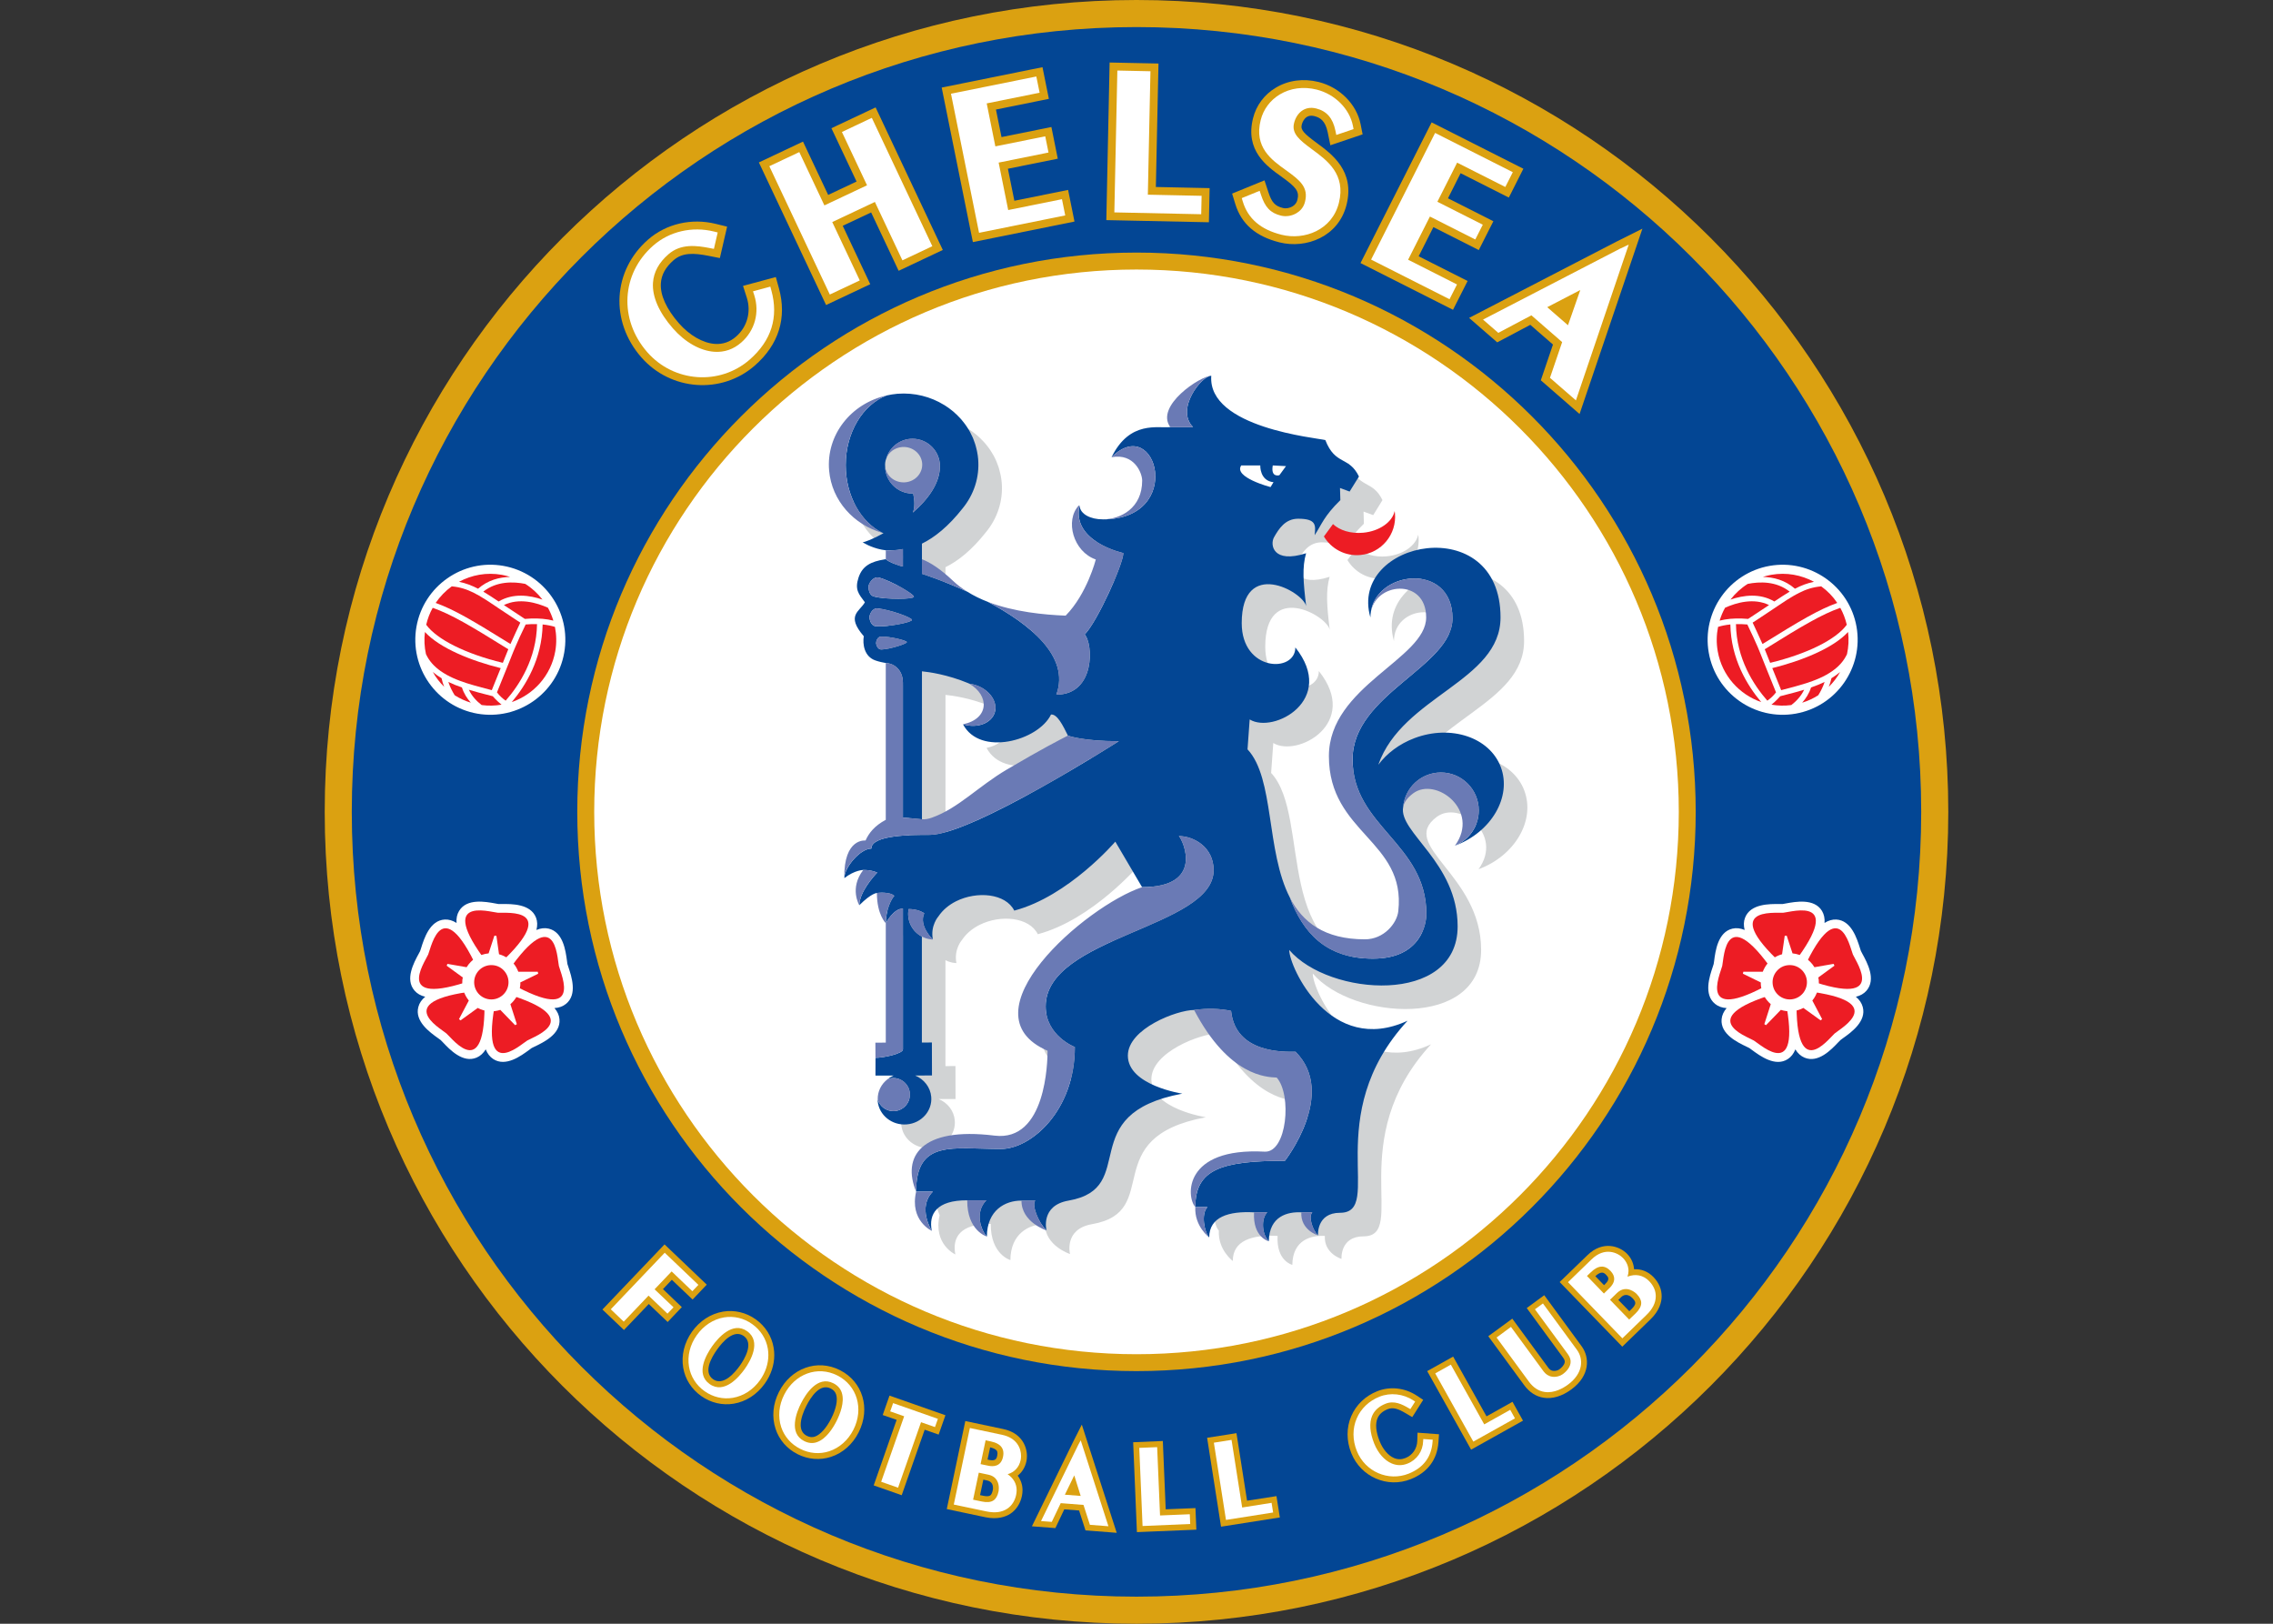 <?xml version="1.0" encoding="UTF-8" standalone="no"?>
<!-- Created with Inkscape (http://www.inkscape.org/) -->

<svg
   xmlns:dc="http://purl.org/dc/elements/1.1/"
   xmlns:cc="http://creativecommons.org/ns#"
   xmlns:rdf="http://www.w3.org/1999/02/22-rdf-syntax-ns#"
   xmlns:svg="http://www.w3.org/2000/svg"
   xmlns="http://www.w3.org/2000/svg"
   version="1.2"
   width="280"
   height="200"
   viewBox="0 0 280 200"
   id="Layer_1"
   xml:space="preserve"><rect x="0" y="0" width="280" height="200" fill="#333333" stroke="none"/><defs
     id="defs3559" /><path
     d="M 240,100 C 240,155.232 195.226,200 140,200 84.77,200 40,155.232 40,100 40,44.773 84.77,0 140,0 195.226,0 240,44.773 240,100"
     id="path3381"
     style="fill:#dba111" /><path
     d="m 236.664,100 c 0,53.388 -43.276,96.664 -96.664,96.664 -53.388,0 -96.665,-43.276 -96.665,-96.664 0,-53.388 43.277,-96.665 96.665,-96.665 53.387,0 96.664,43.277 96.664,96.665"
     id="path3383"
     style="fill:#034694" /><path
     d="m 208.886,100 c 0,38.045 -30.842,68.882 -68.886,68.882 -38.047,0 -68.889,-30.837 -68.889,-68.882 0,-38.049 30.842,-68.889 68.889,-68.889 38.046,-4.2e-4 68.886,30.841 68.886,68.889"
     id="path3385"
     style="fill:#dba111" /><path
     d="m 206.802,100 c 0,36.894 -29.913,66.802 -66.802,66.802 -36.894,0 -66.802,-29.908 -66.802,-66.802 0,-36.894 29.908,-66.802 66.802,-66.802 36.89,0 66.802,29.908 66.802,66.802"
     id="path3387"
     style="fill:#ffffff" /><path
     d="m 82.76,157.631 c 0.739,0.706 2.558,2.437 2.558,2.437 l 1.743,-1.835 -5.2,-4.957 -0.669,0.702 -6.981,7.319 2.651,2.523 c 0,0 2.239,-2.348 3.058,-3.203 0.685,0.65 2.327,2.216 2.327,2.216 l 1.744,-1.831 c 0,0 -1.64,-1.565 -2.324,-2.219 0.434,-0.457 0.654,-0.689 1.093,-1.15"
     id="path3389"
     style="fill:#dba111" /><path
     d="m 95.3,165.99 c -0.235,-1.404 -1.023,-2.644 -2.216,-3.491 -1.187,-0.843 -2.612,-1.176 -4.015,-0.946 -1.512,0.257 -2.87,1.138 -3.827,2.477 -0.953,1.348 -1.338,2.918 -1.082,4.436 0.236,1.399 1.019,2.631 2.207,3.479 1.189,0.846 2.625,1.184 4.026,0.948 1.511,-0.255 2.87,-1.137 3.823,-2.48 0.763,-1.065 1.161,-2.285 1.161,-3.504 4.2e-4,-0.304 -0.025,-0.616 -0.079,-0.919 m -7.466,3.888 c -1.215,-0.86 -0.212,-2.657 0.496,-3.644 0.706,-0.996 2.075,-2.536 3.29,-1.677 1.268,0.907 0.083,2.867 -0.486,3.663 -0.571,0.804 -2.029,2.566 -3.3,1.659 z"
     id="path3391"
     style="fill:#dba111" /><path
     d="m 103.472,168.765 c -2.798,-1.416 -6.034,-0.255 -7.521,2.691 -0.745,1.473 -0.89,3.089 -0.411,4.544 0.443,1.352 1.404,2.455 2.706,3.11 1.302,0.663 2.768,0.778 4.122,0.334 1.454,-0.474 2.666,-1.548 3.406,-3.02 1.493,-2.951 0.501,-6.242 -2.303,-7.657 m -3.095,8.187 c -0.328,0.108 -0.64,0.074 -0.993,-0.102 -0.555,-0.283 -0.75,-0.788 -0.75,-1.353 0,-0.781 0.376,-1.702 0.694,-2.33 0.552,-1.091 1.673,-2.815 3.003,-2.144 0.351,0.179 0.561,0.412 0.667,0.736 0.223,0.671 -9.5e-4,1.774 -0.601,2.955 -0.597,1.181 -1.351,2.016 -2.02,2.237 z"
     id="path3393"
     style="fill:#dba111" /><path
     d="m 109.251,172.816 -0.515,1.476 c 0,0 1.317,0.462 1.717,0.594 -0.504,1.441 -2.827,8.073 -2.827,8.073 l 3.45,1.21 c 0,0 2.327,-6.626 2.83,-8.067 0.402,0.141 1.72,0.598 1.72,0.598 l 0.836,-2.382 -6.889,-2.417 -0.321,0.915"
     id="path3395"
     style="fill:#dba111" /><path
     d="m 123.574,176.017 -4.662,-0.985 -0.199,0.948 -2.084,9.894 4.744,1.006 c 1.516,0.313 2.515,-0.059 3.084,-0.427 0.723,-0.472 1.229,-1.245 1.424,-2.169 0.053,-0.252 0.079,-0.496 0.079,-0.735 0,-0.668 -0.212,-1.271 -0.595,-1.788 0.534,-0.424 0.916,-1.023 1.074,-1.771 0.04,-0.193 0.064,-0.411 0.064,-0.639 0,-1.266 -0.723,-2.875 -2.931,-3.335 m -1.283,7.554 c -0.05,0.226 -0.141,0.525 -0.312,0.637 -0.158,0.103 -0.462,0.116 -0.856,0.03 0,0 -0.179,-0.04 -0.391,-0.081 0.151,-0.714 0.253,-1.189 0.401,-1.904 0.203,0.048 0.462,0.099 0.462,0.099 0.612,0.129 0.729,0.582 0.729,0.91 4.2e-4,0.132 -0.016,0.244 -0.032,0.309 z m -0.319,-5.295 c 0.409,0.093 0.71,0.243 0.826,0.418 0.053,0.08 0.079,0.193 0.079,0.326 0,0.08 -0.011,0.173 -0.032,0.285 -0.063,0.29 -0.148,0.692 -0.954,0.527 0,0 -0.101,-0.026 -0.239,-0.056 0.129,-0.599 0.19,-0.898 0.32,-1.5 z"
     id="path3397"
     style="fill:#dba111" /><path
     d="m 132.18,177.628 -5.064,10.369 2.892,0.222 c 0,0 0.783,-1.652 1.095,-2.31 0.612,0.051 1.225,0.094 1.824,0.142 0.224,0.693 0.789,2.45 0.789,2.45 l 3.847,0.299 -4.299,-13.325 -1.086,2.152"
     id="path3399"
     style="fill:#dba111" /><path
     d="m 143.598,185.905 c -0.064,-1.516 -0.355,-8.414 -0.355,-8.414 l -3.654,0.154 0.462,11.071 7.322,-0.304 -0.11,-2.657 c 0,4.2e-4 -2.615,0.112 -3.666,0.15"
     id="path3401"
     style="fill:#dba111" /><path
     d="m 153.62,184.844 c -0.236,-1.498 -1.305,-8.318 -1.305,-8.318 l -0.958,0.154 -2.658,0.414 1.716,10.951 7.243,-1.137 -0.415,-2.627 c 0,0 -2.584,0.408 -3.623,0.565"
     id="path3403"
     style="fill:#dba111" /><path
     d="m 174.588,177.479 c -0.029,0.949 -0.589,1.767 -1.462,2.112 -0.484,0.192 -0.946,0.192 -1.409,-0.004 -0.71,-0.304 -1.368,-1.073 -1.763,-2.062 -0.465,-1.166 -0.56,-2.156 -0.255,-2.852 0.21,-0.487 0.621,-0.851 1.248,-1.103 0.68,-0.271 1.326,-0.021 2.211,0.5 l 0.812,0.479 1.348,-2.127 -0.8,-0.526 c -1.471,-0.966 -3.292,-1.164 -4.867,-0.534 -1.462,0.583 -2.596,1.673 -3.195,3.068 -0.608,1.414 -0.608,3.032 0.009,4.567 1.164,2.909 4.452,4.342 7.328,3.191 2.078,-0.83 3.254,-2.409 3.404,-4.565 l 0.068,-0.962 -2.647,-0.196 -0.031,1.015"
     id="path3405"
     style="fill:#dba111" /><path
     d="m 183.117,174.455 c -0.749,-1.33 -4.111,-7.362 -4.111,-7.362 l -0.842,0.475 -2.353,1.314 5.407,9.675 6.393,-3.571 -1.294,-2.322 c 4.2e-4,0 -2.288,1.276 -3.2,1.792"
     id="path3407"
     style="fill:#dba111" /><path
     d="m 190.228,159.534 -0.784,0.573 -1.373,1.009 4.488,6.117 c 0.205,0.277 0.205,0.462 0.187,0.57 -0.043,0.316 -0.372,0.658 -0.662,0.867 -0.137,0.098 -0.454,0.231 -0.779,0.18 -0.232,-0.034 -0.415,-0.159 -0.578,-0.38 l -4.435,-6.048 -2.956,2.164 4.414,6.018 c 0.655,0.891 1.468,1.417 2.418,1.562 1.065,0.166 2.275,-0.196 3.4,-1.028 2.314,-1.692 2.276,-3.939 1.266,-5.315 l -4.606,-6.29"
     id="path3409"
     style="fill:#dba111" /><path
     d="m 203.693,157.31 c -0.68,-0.706 -1.519,-1.023 -2.4,-0.975 -0.052,-0.685 -0.317,-1.339 -0.847,-1.887 -0.924,-0.954 -2.991,-1.698 -4.894,0.154 l -3.423,3.31 7.712,7.962 3.482,-3.375 c 1.113,-1.078 1.358,-2.122 1.368,-2.797 0.018,-0.866 -0.337,-1.713 -0.999,-2.393 m -5.826,-0.268 c 0.115,0.122 0.255,0.265 0.255,0.465 0,0.163 -0.089,0.365 -0.356,0.62 0,0 -0.072,0.073 -0.17,0.171 -0.432,-0.448 -0.637,-0.658 -1.075,-1.109 0.772,-0.708 1.093,-0.406 1.346,-0.147 z m 1.826,2.741 c 0.625,-0.603 1.227,-0.073 1.399,0.107 0.166,0.167 0.355,0.402 0.355,0.605 0,0 0,0 0,0.007 -0.004,0.188 -0.163,0.449 -0.449,0.727 0,0 -0.133,0.129 -0.291,0.278 -0.504,-0.522 -0.846,-0.872 -1.351,-1.391 0.149,-0.149 0.337,-0.333 0.337,-0.333 z"
     id="path3411"
     style="fill:#dba111" /><path
     d="m 82.736,156.604 c 0.302,0.29 2.553,2.438 2.553,2.438 l 0.743,-0.783 -4.149,-3.957 -0.167,0.175 -6.476,6.793 1.595,1.523 c 0,0 2.759,-2.892 3.056,-3.208 0.302,0.287 2.332,2.22 2.332,2.22 l 0.744,-0.78 c 0,0 -2.03,-1.932 -2.332,-2.219 0.269,-0.282 1.834,-1.923 2.1,-2.202"
     id="path3413"
     style="fill:#ffffff" /><path
     d="m 92.66,163.09 c -1.028,-0.732 -2.259,-1.025 -3.467,-0.823 -1.326,0.228 -2.516,1.002 -3.358,2.187 -0.844,1.189 -1.183,2.567 -0.958,3.888 0.202,1.211 0.883,2.28 1.912,3.01 1.035,0.736 2.27,1.024 3.484,0.821 1.319,-0.222 2.51,-0.999 3.351,-2.176 0.672,-0.949 1.027,-2.024 1.027,-3.089 0,-0.265 -0.023,-0.534 -0.066,-0.799 -0.206,-1.21 -0.888,-2.282 -1.925,-3.018 m -0.936,5.553 c -0.696,0.973 -2.507,3.112 -4.31,1.829 -1.797,-1.275 -0.37,-3.687 0.323,-4.666 0.695,-0.979 2.507,-3.114 4.301,-1.839 1.803,1.287 0.381,3.699 -0.314,4.676 z"
     id="path3415"
     style="fill:#ffffff" /><path
     d="m 103.144,169.417 c -2.428,-1.228 -5.24,-0.206 -6.545,2.373 -0.657,1.297 -0.786,2.708 -0.369,3.987 0.383,1.162 1.215,2.113 2.344,2.681 1.131,0.579 2.4,0.681 3.568,0.297 1.271,-0.42 2.332,-1.362 2.989,-2.657 1.301,-2.579 0.447,-5.454 -1.987,-6.681 m -4.087,8.079 c -1.966,-0.989 -0.92,-3.589 -0.377,-4.658 0.541,-1.073 2.013,-3.457 3.976,-2.46 0.523,0.261 0.871,0.65 1.038,1.159 0.385,1.178 -0.24,2.699 -0.648,3.508 -0.406,0.803 -1.263,2.211 -2.442,2.597 -0.504,0.171 -1.026,0.119 -1.546,-0.146 z"
     id="path3417"
     style="fill:#ffffff" /><path
     d="m 109.939,173.054 -0.279,0.788 c 0,0 1.374,0.483 1.718,0.604 -0.152,0.431 -2.83,8.066 -2.83,8.066 l 2.081,0.731 c 0,0 2.68,-7.635 2.829,-8.067 0.344,0.12 1.718,0.6 1.718,0.6 l 0.359,-1.014 -5.52,-1.938 -0.077,0.229"
     id="path3419"
     style="fill:#ffffff" /><path
     d="m 123.427,176.725 -3.951,-0.834 -0.053,0.24 -1.931,9.188 4.032,0.847 c 1.025,0.215 1.878,0.108 2.538,-0.324 0.571,-0.372 0.953,-0.966 1.11,-1.706 0.04,-0.202 0.064,-0.395 0.064,-0.583 0,-0.804 -0.398,-1.484 -1.11,-1.972 0.824,-0.237 1.414,-0.843 1.603,-1.743 0.032,-0.141 0.052,-0.307 0.052,-0.495 -4.2e-4,-0.919 -0.484,-2.224 -2.353,-2.618 m -1.381,0.813 c 0.664,0.141 1.124,0.395 1.358,0.756 0.135,0.205 0.201,0.446 0.201,0.725 0,0.136 -0.018,0.278 -0.05,0.431 -0.257,1.224 -1.245,1.21 -1.813,1.086 0,0 -0.602,-0.124 -0.95,-0.197 0.081,-0.377 0.54,-2.558 0.619,-2.934 0.252,0.051 0.635,0.133 0.635,0.133 z m -0.304,4.101 c 1.123,0.236 1.3,1.122 1.3,1.66 0,0.231 -0.036,0.396 -0.041,0.423 -0.113,0.531 -0.316,0.89 -0.626,1.091 -0.329,0.219 -0.802,0.261 -1.401,0.137 0,0 -0.719,-0.154 -1.104,-0.23 0.083,-0.395 0.62,-2.94 0.701,-3.328 0.329,0.069 1.171,0.247 1.171,0.247 z"
     id="path3421"
     style="fill:#ffffff" /><path
     d="m 132.835,177.947 -4.596,9.407 1.324,0.098 c 0,0 0.973,-2.044 1.102,-2.306 0.28,0.021 2.529,0.196 2.806,0.219 0.088,0.27 0.79,2.45 0.79,2.45 l 2.28,0.176 -3.413,-10.582 -0.291,0.537 m -0.504,3.782 c 0.222,0.711 0.65,2.081 0.791,2.528 -0.454,-0.034 -1.5,-0.115 -1.949,-0.149 0.206,-0.423 0.833,-1.711 1.158,-2.379 z"
     id="path3423"
     style="fill:#ffffff" /><path
     d="m 142.9,186.663 c -0.018,-0.459 -0.356,-8.414 -0.356,-8.414 l -0.235,0.009 -1.967,0.08 0.404,9.624 5.871,-0.249 -0.052,-1.201 c 9.6e-4,4.2e-4 -3.241,0.137 -3.666,0.151"
     id="path3425"
     style="fill:#ffffff" /><path
     d="m 153.016,185.683 c -0.073,-0.454 -1.308,-8.329 -1.308,-8.329 l -0.236,0.038 -1.941,0.307 1.492,9.514 5.805,-0.916 -0.187,-1.189 c -4.2e-4,8.4e-4 -3.209,0.505 -3.625,0.575"
     id="path3427"
     style="fill:#ffffff" /><path
     d="m 175.311,177.495 c -0.035,1.253 -0.77,2.315 -1.916,2.777 -0.667,0.265 -1.326,0.256 -1.963,-0.017 -0.897,-0.38 -1.681,-1.279 -2.156,-2.459 -0.535,-1.348 -0.621,-2.528 -0.247,-3.41 0.291,-0.667 0.843,-1.167 1.651,-1.487 1.057,-0.423 2.027,0.059 2.848,0.547 l 0.205,0.12 0.591,-0.928 -0.198,-0.133 c -1.274,-0.835 -2.848,-1.009 -4.203,-0.467 -1.284,0.515 -2.28,1.464 -2.798,2.679 -0.531,1.231 -0.526,2.66 0.017,4.007 1.013,2.542 3.874,3.79 6.386,2.789 1.822,-0.731 2.811,-2.053 2.943,-3.939 l 0.017,-0.243 -1.163,-0.08 -0.013,0.246"
     id="path3429"
     style="fill:#ffffff" /><path
     d="m 182.835,175.443 c -0.227,-0.398 -4.111,-7.357 -4.111,-7.357 l -0.214,0.119 -1.711,0.958 4.692,8.403 5.129,-2.864 -0.584,-1.052 c 8.4e-4,8.4e-4 -2.839,1.583 -3.202,1.793"
     id="path3431"
     style="fill:#ffffff" /><path
     d="m 190.069,160.548 -0.198,0.146 -0.786,0.578 4.059,5.531 c 0.272,0.372 0.379,0.744 0.321,1.108 -0.097,0.659 -0.697,1.165 -0.948,1.344 -0.288,0.217 -0.815,0.397 -1.319,0.315 -0.428,-0.063 -0.779,-0.289 -1.061,-0.666 l -4.008,-5.466 -1.775,1.309 3.981,5.428 c 0.536,0.732 1.19,1.164 1.942,1.275 1.186,0.179 2.299,-0.481 2.858,-0.889 1.921,-1.412 1.947,-3.18 1.117,-4.304 l -4.183,-5.707"
     id="path3433"
     style="fill:#ffffff" /><path
     d="m 203.17,157.816 c -0.745,-0.771 -1.699,-0.947 -2.687,-0.566 0.078,-0.231 0.125,-0.466 0.125,-0.701 0,-0.572 -0.228,-1.13 -0.685,-1.601 -0.62,-0.637 -2.224,-1.425 -3.866,0.171 l -2.901,2.811 6.697,6.914 2.966,-2.875 c 0.748,-0.718 1.138,-1.492 1.147,-2.275 0.012,-0.684 -0.266,-1.33 -0.796,-1.877 m -4.325,-0.3 c 0,0.484 -0.316,0.882 -0.57,1.13 0,0 -0.445,0.432 -0.696,0.679 -0.271,-0.278 -1.823,-1.877 -2.088,-2.161 0.18,-0.174 0.464,-0.444 0.464,-0.444 0.906,-0.883 1.702,-0.941 2.432,-0.184 0.334,0.348 0.458,0.676 0.458,0.979 z m 1.845,5.017 c -0.274,-0.283 -2.084,-2.155 -2.362,-2.438 0.239,-0.23 0.859,-0.833 0.859,-0.833 1.182,-1.139 2.38,0.068 2.431,0.124 0.372,0.385 0.555,0.749 0.555,1.11 0,0.007 0,0.011 0,0.014 -0.005,0.398 -0.235,0.814 -0.672,1.246 9.6e-4,0 -0.576,0.555 -0.811,0.777 z"
     id="path3435"
     style="fill:#ffffff" /><path
     d="m 95.572,34.123 -4.042,1.09 0.464,1.448 c 0.558,1.755 0.053,3.593 -1.315,4.793 -0.761,0.667 -1.64,0.974 -2.609,0.907 -1.473,-0.099 -3.136,-1.052 -4.446,-2.552 -1.544,-1.769 -2.314,-3.472 -2.216,-4.915 0.068,-1.052 0.58,-1.977 1.561,-2.837 1.084,-0.95 2.459,-0.913 4.324,-0.543 l 1.383,0.273 0.894,-3.871 -1.393,-0.34 c -2.994,-0.741 -6.117,-0.013 -8.345,1.937 -4.363,3.818 -4.719,10.053 -0.828,14.503 3.616,4.134 9.891,4.585 13.98,1.008 2.946,-2.573 3.972,-5.865 2.971,-9.51 l -0.385,-1.393"
     id="path3437"
     style="fill:#dba111" /><path
     d="m 106.548,13.849 -4.129,1.944 c 0,0 2.305,4.884 3.097,6.568 -1.178,0.554 -2.318,1.093 -3.497,1.649 -0.795,-1.682 -3.101,-6.569 -3.101,-6.569 l -5.436,2.567 8.279,17.562 5.441,-2.565 c 0,0 -2.565,-5.432 -3.39,-7.193 1.179,-0.552 2.318,-1.09 3.499,-1.646 0.828,1.756 3.389,7.189 3.389,7.189 l 5.44,-2.567 -8.277,-17.558 -1.315,0.619"
     id="path3439"
     style="fill:#dba111" /><path
     d="m 124.955,24.729 c -0.265,-1.308 -0.534,-2.638 -0.796,-3.944 1.68,-0.338 6.143,-1.239 6.143,-1.239 l -0.785,-3.901 c 0,0 -4.465,0.902 -6.146,1.242 -0.242,-1.196 -0.442,-2.2 -0.686,-3.394 1.744,-0.352 6.521,-1.317 6.521,-1.317 l -0.787,-3.899 -1.429,0.287 -10.987,2.222 3.841,19.033 12.516,-2.53 -0.786,-3.897 c 0,0 -4.862,0.98 -6.618,1.337"
     id="path3441"
     style="fill:#dba111" /><path
     d="m 142.708,7.825 -6.019,-0.125 -0.03,1.452 -0.376,17.96 12.635,0.265 0.09,-4.205 c 0,0 -4.851,-0.104 -6.623,-0.141 0.051,-2.377 0.323,-15.206 0.323,-15.206"
     id="path3443"
     style="fill:#dba111" /><path
     d="m 162.213,17.617 c -1.561,-1.147 -2.018,-1.607 -1.861,-2.233 0.077,-0.325 0.431,-1.362 1.553,-1.084 0.675,0.173 1.346,0.529 1.646,1.981 l 0.329,1.612 3.974,-1.343 -0.247,-1.251 c -0.489,-2.458 -2.567,-4.549 -5.176,-5.201 -1.869,-0.464 -3.742,-0.216 -5.279,0.708 -1.411,0.845 -2.404,2.179 -2.796,3.758 -0.998,3.98 1.685,5.897 3.459,7.166 1.819,1.301 2.281,1.81 2.004,2.896 -0.087,0.34 -0.287,0.608 -0.6,0.797 -0.364,0.214 -0.821,0.292 -1.192,0.195 -0.956,-0.235 -1.369,-0.687 -1.772,-1.922 l -0.488,-1.481 -3.988,1.631 0.386,1.266 c 0.748,2.46 2.532,4.011 5.453,4.742 3.283,0.821 7.265,-0.688 8.257,-4.63 1.035,-4.153 -1.792,-6.234 -3.661,-7.607"
     id="path3445"
     style="fill:#dba111" /><path
     d="m 176.572,27.973 c 1.532,0.774 5.592,2.827 5.592,2.827 l 1.796,-3.55 c 0,0 -4.064,-2.053 -5.59,-2.825 0.547,-1.089 1.01,-2.004 1.555,-3.091 1.585,0.8 5.94,3.001 5.94,3.001 l 1.791,-3.55 -11.302,-5.711 -0.653,1.294 -8.107,16.034 11.396,5.756 1.797,-3.548 c 0,0 -4.428,-2.237 -6.028,-3.043 0.599,-1.192 1.215,-2.402 1.814,-3.594"
     id="path3447"
     style="fill:#dba111" /><path
     d="m 199.08,29.786 -18.109,9.37 3.464,3.013 c 0,0 2.989,-1.589 4.075,-2.16 0.808,0.703 1.999,1.739 2.793,2.43 -0.39,1.155 -1.497,4.404 -1.497,4.404 l 4.773,4.153 7.742,-22.831 -3.243,1.621"
     id="path3449"
     style="fill:#dba111" /><path
     d="m 94.893,35.304 -2.134,0.58 0.157,0.483 c 0.678,2.131 0.066,4.359 -1.602,5.818 -0.958,0.841 -2.075,1.226 -3.309,1.146 -1.749,-0.117 -3.61,-1.168 -5.112,-2.885 -1.717,-1.966 -2.568,-3.909 -2.455,-5.621 0.088,-1.3 0.725,-2.477 1.893,-3.498 1.534,-1.341 3.464,-1.096 5.15,-0.762 l 0.463,0.09 0.467,-2.023 -0.464,-0.116 c -2.691,-0.661 -5.484,-0.015 -7.477,1.731 -3.944,3.454 -4.261,9.096 -0.734,13.132 3.264,3.732 8.921,4.141 12.615,0.916 2.678,-2.349 3.578,-5.212 2.671,-8.52 l -0.128,-0.469"
     id="path3451"
     style="fill:#ffffff" /><path
     d="m 106.96,14.721 -3.248,1.536 c 0,0 2.734,5.802 3.094,6.565 -0.695,0.329 -4.553,2.15 -5.253,2.477 -0.359,-0.764 -3.092,-6.566 -3.092,-6.566 l -3.692,1.739 7.453,15.805 3.689,-1.737 c 0,0 -3.026,-6.414 -3.39,-7.19 0.7,-0.329 4.553,-2.145 5.253,-2.476 0.364,0.774 3.39,7.192 3.39,7.192 l 3.685,-1.741 -7.453,-15.808 -0.437,0.204"
     id="path3453"
     style="fill:#ffffff" /><path
     d="m 124.195,25.87 c -0.151,-0.759 -1.025,-5.084 -1.176,-5.843 0.808,-0.162 6.142,-1.24 6.142,-1.24 l -0.403,-1.997 c 0,0 -5.332,1.073 -6.145,1.238 -0.148,-0.745 -0.917,-4.549 -1.065,-5.293 0.815,-0.167 6.517,-1.315 6.517,-1.315 l -0.404,-1.998 -10.514,2.122 3.459,17.131 10.615,-2.143 -0.403,-1.998 c -8.4e-4,4.2e-4 -5.799,1.17 -6.62,1.337"
     id="path3455"
     style="fill:#ffffff" /><path
     d="m 141.717,8.776 -4.076,-0.088 -0.009,0.481 -0.361,16.992 10.701,0.227 0.048,-2.268 c 0,0 -5.793,-0.122 -6.622,-0.14 0.021,-0.907 0.32,-15.204 0.32,-15.204"
     id="path3457"
     style="fill:#ffffff" /><path
     d="m 162.14,13.362 c 1.296,0.324 2.044,1.19 2.362,2.724 l 0.11,0.536 2.126,-0.719 -0.08,-0.419 c -0.42,-2.094 -2.211,-3.883 -4.462,-4.449 -1.618,-0.403 -3.229,-0.192 -4.543,0.597 -1.189,0.714 -2.027,1.84 -2.357,3.167 -0.837,3.339 1.339,4.894 3.084,6.141 1.767,1.263 2.832,2.126 2.378,3.918 -0.18,0.746 -0.667,1.172 -1.043,1.396 -0.582,0.349 -1.297,0.458 -1.924,0.304 -1.289,-0.323 -1.952,-1.016 -2.455,-2.562 l -0.164,-0.494 -2.206,0.9 0.128,0.424 c 0.641,2.108 2.2,3.445 4.765,4.087 2.818,0.704 6.233,-0.571 7.075,-3.928 0.877,-3.519 -1.433,-5.221 -3.302,-6.588 -1.587,-1.171 -2.545,-1.954 -2.219,-3.249 0.286,-1.157 1.244,-2.158 2.729,-1.786"
     id="path3459"
     style="fill:#ffffff" /><path
     d="m 179.499,20.034 c 0.744,0.374 5.933,2.997 5.933,2.997 l 0.924,-1.821 -9.572,-4.836 -0.219,0.432 -7.665,15.168 9.661,4.883 0.921,-1.82 c 0,0 -5.275,-2.667 -6.022,-3.046 0.348,-0.693 2.339,-4.625 2.685,-5.318 0.736,0.372 5.59,2.825 5.59,2.825 l 0.925,-1.821 c 0,0 -4.859,-2.451 -5.595,-2.825 0.343,-0.676 2.092,-4.143 2.434,-4.818"
     id="path3461"
     style="fill:#ffffff" /><path
     d="m 199.526,30.649 -16.84,8.715 1.882,1.636 c 0,0 3.571,-1.893 4.077,-2.161 0.419,0.366 3.379,2.941 3.789,3.298 -0.178,0.532 -1.501,4.4 -1.501,4.4 l 3.196,2.779 6.507,-19.187 -1.109,0.52 m -8.932,7.188 c 0.796,-0.412 2.832,-1.469 4.073,-2.115 -0.462,1.319 -1.224,3.492 -1.516,4.338 -0.646,-0.565 -1.911,-1.664 -2.557,-2.223 z"
     id="path3463"
     style="fill:#ffffff" /><path
     d="m 187.775,97.376 c -1.381,-3.658 -6.137,-5.247 -10.633,-3.55 -1.874,0.705 -3.41,1.884 -4.457,3.276 2.968,-8.472 15.06,-10.27 15.06,-18.152 0,-13.211 -18.761,-9.51 -16.031,0.002 0,-4.316 6.869,-5.107 6.869,0 0,5.108 -11.977,8.457 -11.977,17.086 0,9.513 9.514,10.393 8.551,19.093 -0.164,1.5 -1.777,3.471 -4.112,3.471 -14.572,0 -9.37,-17.939 -14.462,-23.397 l 0.266,-3.686 c 2.944,1.805 10.753,-2.423 5.612,-8.869 0,3.17 -6.601,2.994 -6.601,-2.994 0,-8.103 7.576,-3.875 7.944,-2.086 -0.363,-2.951 -0.5,-4.824 -0.013,-6.524 -4.084,1.317 -4.466,-1.044 -3.95,-1.957 0.592,-1.056 1.383,-2.291 2.974,-2.291 0.86,0 1.376,0.12 1.68,0.329 0.509,0.348 0.881,-0.447 0.808,0.292 0.437,-0.665 0.262,0.165 0.684,-0.502 0.43,-0.663 1.008,-1.412 2.025,-2.41 l -0.044,-1.495 1.19,0.436 1.142,-1.847 c -1.233,-2.556 -2.906,-1.325 -4.138,-4.494 -1.03,-0.268 -17.078,1.478 -16.613,-4.924 -1.309,0 -4.408,0.717 -2.49,3.323 -1.492,0.18 -2.567,-1.514 -4.815,3.067 2.816,-0.528 1.359,2.62 1.359,3.516 0,5.805 -7.727,5.707 -7.727,2.988 -1.862,1.81 -0.806,5.767 2.011,6.742 0,0 -1.071,4.233 -3.715,6.916 -3.925,-0.157 -10.221,-0.839 -13.843,-4.263 -1.562,-1.476 -2.803,-2.28 -3.859,-2.693 v -1.919 c 1.547,-0.757 3.243,-2.097 5.005,-4.335 1.375,-1.679 2.119,-3.833 1.919,-6.119 -0.026,-0.273 -0.067,-0.543 -0.114,-0.806 -0.015,-0.084 -0.035,-0.165 -0.055,-0.248 -0.039,-0.184 -0.083,-0.361 -0.137,-0.543 -0.026,-0.088 -0.05,-0.178 -0.077,-0.265 -0.06,-0.183 -0.125,-0.357 -0.196,-0.531 -0.03,-0.073 -0.051,-0.15 -0.086,-0.218 -0.098,-0.234 -0.207,-0.453 -0.326,-0.674 -0.051,-0.09 -0.104,-0.173 -0.153,-0.256 -0.081,-0.133 -0.158,-0.268 -0.244,-0.396 -0.069,-0.102 -0.141,-0.205 -0.214,-0.308 -0.075,-0.098 -0.154,-0.199 -0.231,-0.297 -0.086,-0.105 -0.17,-0.217 -0.261,-0.321 -0.061,-0.069 -0.126,-0.135 -0.19,-0.199 -0.229,-0.253 -0.477,-0.488 -0.736,-0.713 -0.021,-0.019 -0.047,-0.042 -0.072,-0.062 -0.145,-0.124 -0.299,-0.242 -0.451,-0.355 -0.039,-0.029 -0.079,-0.058 -0.122,-0.088 -0.162,-0.114 -0.329,-0.226 -0.502,-0.333 -0.011,-0.007 -0.02,-0.011 -0.028,-0.019 -1.649,-1.01 -3.642,-1.538 -5.747,-1.371 -5.068,0.403 -8.836,4.638 -8.412,9.459 0.329,3.756 3.1,6.756 6.701,7.713 -1.263,0.705 -2.331,1.112 -2.572,1.112 0.04,0.026 0.092,0.056 0.149,0.092 0.015,0.007 0.032,0.017 0.05,0.026 0.049,0.032 0.107,0.064 0.166,0.096 0.015,0.009 0.033,0.017 0.047,0.026 0.081,0.041 0.165,0.083 0.259,0.128 0.015,0.007 0.032,0.012 0.047,0.019 0.083,0.039 0.168,0.079 0.258,0.114 0.026,0.012 0.053,0.022 0.081,0.032 0.22,0.092 0.469,0.175 0.74,0.252 0.039,0.011 0.08,0.019 0.113,0.03 0.11,0.028 0.221,0.053 0.337,0.081 0.038,0.007 0.077,0.015 0.117,0.023 0.146,0.026 0.298,0.052 0.451,0.07 0.013,0 0.026,0.007 0.039,0.007 v 1.091 c -0.057,0.013 -0.109,0.019 -0.162,0.027 -1.648,0.271 -2.72,0.779 -3.204,2.246 -0.481,1.473 0.013,2.005 0.785,3.039 -0.652,1.166 -2.361,1.602 -0.131,4.178 -0.162,0.973 0.043,2.522 1.459,2.992 0.462,0.157 0.847,0.24 1.253,0.31 l -0.002,19.31 c -1.412,0.748 -2.109,1.681 -2.494,2.551 0,0 -1.133,-2.516 -1.059,2.469 1.288,-0.999 0.781,1.157 0.781,1.157 -1.754,2.272 0.474,2.149 0.474,2.149 1.51,-1.509 1.202,0.684 1.202,0.684 0,2.674 1.086,3.72 1.095,3.724 v 14.711 l -1.283,0.004 0.012,4.059 2.243,-0.004 c -1.259,0.523 -2.089,1.766 -1.968,3.14 0.152,1.732 1.752,3.019 3.575,2.879 1.821,-0.146 3.174,-1.665 3.018,-3.401 -0.103,-1.198 -0.897,-2.176 -1.977,-2.625 l 2.07,-0.006 -0.009,-4.059 -1.234,0.006 0.002,-13.052 c 0.255,0.14 0.53,0.236 0.828,0.302 0.119,0.022 0.237,0.039 0.359,0.047 0.053,0.009 0.109,0.009 0.162,0.01 -0.332,-1.716 0.693,-2.853 0.693,-2.853 0.526,-0.792 1.287,-1.41 2.154,-1.846 2.591,-1.3 6.126,-0.971 7.182,1.145 6.694,-1.765 12.447,-8.494 12.447,-8.494 l 3.295,5.608 c -6.986,2.336 -22.204,15.565 -11.641,20.147 -0.004,1.334 -0.183,11.232 -6.53,10.446 -9.141,-1.126 -11.421,2.656 -9.665,6.908 -0.825,3.585 1.936,4.83 1.936,4.83 -0.414,-2.071 0.581,-3.787 4.359,-3.765 -0.019,3.778 2.421,4.459 2.421,4.459 0.017,-3.235 2.265,-4.433 4.263,-4.425 -0.015,2.666 3.082,3.679 3.082,3.679 0,0 -0.785,-3.072 2.716,-3.679 8.863,-1.544 0.539,-10.659 14.017,-13.171 0,0 -6.711,-1.012 -6.711,-4.681 0,-3.339 6.075,-5.623 8.167,-5.623 4.289,8.196 8.95,8.26 10.171,8.319 1.9,2.122 1.263,9.274 -1.479,9.133 -10.039,-0.539 -9.672,5.568 -8.547,6.817 -0.128,2.37 1.716,3.74 1.716,3.74 0,-2.541 2.418,-3.255 5.518,-3.087 -0.163,3.104 1.815,3.567 1.815,3.567 0.054,-3.124 2.365,-3.653 4.007,-3.567 -0.12,2.189 2.053,2.834 2.053,2.834 0,0 -0.214,-2.779 2.711,-2.779 5.549,-0.004 -2.51,-11.895 8.32,-23.656 -9.513,4.403 -14.574,-6.604 -14.574,-8.717 4.889,5.722 20.742,6.864 20.742,-2.91 0,-9.337 -10.262,-12.816 -5.461,-16.387 2.792,-2.076 8.284,2.118 5.142,6.452 4.506,-1.669 7.016,-6.033 5.638,-9.688 m -60.806,0.295 c -3.586,2.109 -5.991,4.777 -9.261,5.944 -0.496,0.174 -0.892,0.224 -1.237,0.202 V 85.591 c 0.866,0.081 3.114,0.389 5.743,1.476 2.603,1.42 2.603,4.356 -0.682,5.052 2.076,3.976 9.269,2.029 10.837,-1.209 0.768,-0.068 1.447,1.303 2.085,2.599 -1.009,0.524 -3.075,1.566 -7.485,4.162 z m 40.142,-30.212 c -0.395,0.535 -0.783,1.067 -1.124,1.524 0.91,1.512 2.621,2.457 4.496,2.283 2.591,-0.245 4.498,-2.545 4.26,-5.139 -0.014,-0.094 -0.027,-0.179 -0.04,-0.271 -0.278,1.343 -1.861,2.48 -3.874,2.666 -1.524,0.143 -2.904,-0.295 -3.718,-1.063 z"
     id="path3465"
     style="fill:#d1d3d4" /><path
     d="m 109.165,56.491 c 0,0.003 -0.007,0.009 -0.007,0.016 h -0.002 c 0.04,-0.096 0.083,-0.193 0.132,-0.287 -0.047,0.09 -0.089,0.178 -0.124,0.271 m 0.165,76.44 c 0.004,-0.003 0.011,-0.003 0.012,-0.008 h -9.5e-4 c -0.003,0.006 -0.007,0.006 -0.011,0.008 z m -0.114,-84.221 h 0.005 -0.005 z m -1.371,83.772 2.243,-0.003 c -0.274,0.114 -0.521,0.265 -0.746,0.444 0.223,-0.085 0.459,-0.137 0.71,-0.137 1.125,0 2.036,0.911 2.036,2.037 0,1.124 -0.911,2.036 -2.036,2.036 -0.911,0 -1.673,-0.597 -1.931,-1.424 v 0.184 c 0.154,1.736 1.75,3.024 3.574,2.875 1.819,-0.142 3.172,-1.665 3.021,-3.397 -0.106,-1.193 -0.899,-2.172 -1.978,-2.622 l 2.069,-0.009 -0.01,-4.06 -1.234,0.007 v -13.053 c -1.206,-0.626 -1.903,-1.99 -1.634,-3.391 0.772,0 1.463,0.201 1.926,0.517 -0.713,1.569 1.061,3.231 1.061,3.231 -0.332,-1.715 0.691,-2.85 0.691,-2.85 0.531,-0.794 1.291,-1.412 2.154,-1.849 2.594,-1.301 6.127,-0.972 7.183,1.143 6.695,-1.762 12.448,-8.494 12.448,-8.494 l 3.297,5.605 c 7.728,0 5.038,-5.787 4.533,-6.291 1.779,0 4.281,1.309 4.281,4.207 0,7.117 -20.69,8.131 -20.69,16.77 0,3.627 3.595,5.007 3.595,5.007 0,7.877 -5.409,12.556 -9.108,12.556 -5.916,0 -10.446,-1.198 -10.446,5.253 h 2.062 c -1.959,1.959 -0.131,4.833 -0.131,4.833 -0.413,-2.068 0.586,-3.781 4.363,-3.763 h 2.357 c -1.497,1.497 -0.623,3.769 0.067,4.462 0.013,-3.239 2.259,-4.437 4.259,-4.425 0.725,0 1.71,0 1.71,0 -0.465,0.459 0.282,2.588 1.374,3.675 0,0 -0.789,-3.068 2.716,-3.675 8.86,-1.544 0.534,-10.659 14.013,-13.175 0,0 -6.707,-1.009 -6.707,-4.682 0,-3.334 6.072,-5.622 8.16,-5.622 1.646,-0.235 3.214,-0.176 4.556,0.112 0.546,5.291 6.62,5.034 7.944,5.034 5.153,5.154 -1.31,13.428 -1.31,13.428 -7.909,0 -11.039,1.091 -11.039,5.697 h 1.497 c -0.839,0.843 -0.363,3.161 0.215,3.74 0,-2.543 2.422,-3.253 5.522,-3.089 h 1.63 c -0.796,0.795 -0.655,2.728 0.187,3.567 0.046,-3.124 2.36,-3.654 4.005,-3.567 h 1.359 c -0.509,0.514 0,2.142 0.697,2.84 0,0 -0.215,-2.781 2.709,-2.784 5.551,0 -2.512,-11.895 8.324,-23.655 -9.513,4.406 -14.578,-6.605 -14.578,-8.718 4.89,5.724 20.746,6.866 20.746,-2.906 0,-7.884 -7.314,-11.589 -6.708,-14.702 0.21,-2.383 2.209,-4.25 4.65,-4.25 2.576,0 4.664,2.093 4.664,4.669 0,1.964 -1.206,3.642 -2.925,4.331 0.004,0 0.004,-0.005 0.004,-0.005 -0.004,0.005 -0.01,0.01 -0.01,0.018 4.502,-1.67 7.015,-6.034 5.642,-9.689 -1.385,-3.658 -6.141,-5.251 -10.633,-3.555 -1.882,0.71 -3.412,1.884 -4.457,3.279 2.963,-8.472 15.057,-10.267 15.057,-18.152 0,-13.211 -18.762,-9.509 -16.032,0.004 0,-0.143 0.009,-0.284 0.026,-0.422 0.478,-5.377 10.09,-6.476 10.09,0.533 0,5.988 -12.31,9.308 -12.31,17.364 0,8.275 9.094,10.344 9.094,19.052 0,1.037 -0.548,5.502 -6.589,5.502 -5.829,0 -8.631,-3.258 -10.223,-7.51 l 0,0 c -2.969,-5.736 -1.879,-14.69 -5.222,-18.27 l 0.265,-3.682 c 2.945,1.807 10.757,-2.425 5.626,-8.871 0,3.173 -6.606,2.994 -6.606,-2.993 0,-8.103 7.572,-3.875 7.94,-2.087 -0.364,-2.949 -0.506,-4.827 -0.009,-6.521 -4.088,1.313 -4.464,-1.046 -3.956,-1.961 0.598,-1.059 1.389,-2.291 2.977,-2.291 2.296,0 2.15,0.843 2.03,2.03 0.877,-1.326 1.126,-2.323 3.167,-4.318 l -0.043,-1.499 1.184,0.44 1.151,-1.85 c -1.231,-2.556 -2.905,-1.32 -4.142,-4.491 -1.026,-0.269 -14.518,-1.514 -14.051,-7.918 -1.194,0 -4.444,4.117 -2.245,6.32 0,0 -1.741,0 -2.801,0 -1.498,0.177 -4.995,-0.868 -7.238,3.711 5.525,-5.524 9.111,7.655 -1.065,7.655 v -0.002 l 0,0 c -1.502,0.004 -2.79,-0.622 -2.877,-1.681 -1.014,4.448 5.396,5.832 5.396,5.832 0,1.322 -3.211,8.476 -4.772,10.035 1.052,1.052 1.379,7.405 -3.485,7.405 1.754,-4.742 -3.404,-8.76 -8.414,-11.418 0.005,0 0.005,0 0.007,0 -0.907,-0.345 -1.771,-0.764 -2.571,-1.269 -3.076,-1.405 -5.576,-2.196 -5.576,-2.196 v -3.717 c 1.547,-0.759 3.243,-2.098 5.005,-4.337 1.377,-1.677 2.118,-3.831 1.916,-6.119 -0.021,-0.273 -0.062,-0.539 -0.116,-0.807 -0.012,-0.083 -0.032,-0.162 -0.049,-0.246 -0.04,-0.184 -0.085,-0.366 -0.138,-0.543 -0.024,-0.09 -0.05,-0.175 -0.081,-0.265 -0.058,-0.183 -0.125,-0.361 -0.193,-0.534 -0.03,-0.074 -0.056,-0.144 -0.086,-0.217 -0.101,-0.229 -0.211,-0.454 -0.327,-0.67 -0.046,-0.092 -0.103,-0.175 -0.151,-0.263 -0.081,-0.132 -0.16,-0.263 -0.244,-0.391 -0.07,-0.103 -0.141,-0.208 -0.216,-0.31 -0.074,-0.098 -0.149,-0.199 -0.229,-0.293 -0.085,-0.111 -0.171,-0.22 -0.263,-0.325 -0.06,-0.069 -0.124,-0.135 -0.188,-0.201 -0.231,-0.25 -0.477,-0.486 -0.735,-0.706 -0.026,-0.021 -0.048,-0.05 -0.074,-0.068 -0.145,-0.122 -0.297,-0.24 -0.453,-0.351 -0.041,-0.027 -0.08,-0.062 -0.12,-0.09 -0.165,-0.117 -0.329,-0.225 -0.503,-0.333 -0.01,-0.005 -0.021,-0.013 -0.03,-0.017 -1.648,-1.015 -3.642,-1.538 -5.746,-1.374 -0.453,0.036 -0.894,0.117 -1.325,0.21 -2.918,1.118 -5.041,4.534 -5.041,8.576 0,3.809 1.889,7.058 4.545,8.354 0.036,0.01 0.075,0.025 0.113,0.034 -1.266,0.705 -2.333,1.112 -2.575,1.112 0.041,0.026 0.095,0.056 0.152,0.094 0.015,0.007 0.03,0.015 0.047,0.024 0.051,0.029 0.104,0.059 0.168,0.093 0.016,0.009 0.03,0.017 0.048,0.023 0.076,0.04 0.164,0.088 0.256,0.133 0.017,0.005 0.034,0.013 0.047,0.022 0.08,0.038 0.167,0.072 0.261,0.111 0.026,0.011 0.05,0.022 0.077,0.032 0.225,0.089 0.47,0.175 0.745,0.252 0.038,0.009 0.074,0.019 0.113,0.03 0.106,0.028 0.218,0.053 0.333,0.077 0.039,0.011 0.079,0.017 0.12,0.026 0.145,0.028 0.295,0.053 0.451,0.072 0.011,0 0.023,0.002 0.034,0.009 0.966,0.079 2.109,-0.161 2.109,-0.161 v 2.156 c -0.173,0 -1.692,-0.49 -2.109,-0.906 -0.051,0.008 -0.107,0.017 -0.162,0.028 -1.645,0.269 -2.717,0.775 -3.2,2.245 -0.481,1.473 0.013,2.005 0.785,3.039 -0.657,1.162 -2.361,1.6 -0.135,4.178 -0.158,0.971 0.045,2.524 1.459,2.994 0.463,0.157 0.849,0.235 1.253,0.308 0.838,0 2.109,0.7 2.109,2.44 v 16.595 c 0.763,0.044 1.591,0.147 2.344,0.212 V 82.688 c 0.866,0.083 3.116,0.391 5.741,1.474 0.03,0.015 0.053,0.032 0.08,0.049 -0.002,-0.002 -0.005,-0.002 -0.005,-0.004 0.24,0.029 0.483,0.081 0.725,0.153 1.748,0.537 2.836,2.054 2.428,3.397 -0.408,1.34 -2.162,1.993 -3.907,1.458 2.073,3.979 9.269,2.032 10.837,-1.206 0.764,-0.068 1.444,1.303 2.084,2.597 0,0 1.802,0.69 6.267,0.69 0,0 -18.072,11.538 -23.299,11.538 -2.233,0 -7.187,0 -7.187,1.689 -1.361,0 -3.324,2.313 -3.324,3.636 1.287,-1.004 2.336,-1.004 2.336,-1.004 1.097,0 1.715,0.328 1.715,0.328 -0.402,0.397 -2.206,2.432 -2.206,4.013 1.51,-1.513 2.169,-1.506 2.169,-1.506 0,0 1.578,-0.204 2.141,0.362 -0.38,0.377 -1.046,1.746 -1.046,3.364 0,0 0.937,-1.808 2.109,-1.808 v 17.347 c 0,0.53 -2.394,1.039 -3.379,1.039 m 0.735,-50.292 c -0.446,0.017 -0.657,-0.562 -0.661,-0.772 -0.011,-0.212 0.156,-0.802 0.601,-0.82 1.059,-0.036 3.176,0.472 3.185,0.68 0.009,0.207 -2.066,0.873 -3.124,0.911 z m -0.682,-2.863 c -0.614,-0.043 -0.817,-0.873 -0.796,-1.165 0.019,-0.286 0.342,-1.08 0.956,-1.035 1.465,0.11 4.306,1.131 4.282,1.42 -0.018,0.293 -2.978,0.887 -4.442,0.779 z m -0.252,-3.668 c -0.65,-0.171 -0.703,-1.102 -0.625,-1.409 0.081,-0.306 0.584,-1.091 1.237,-0.922 1.549,0.406 4.397,2.072 4.316,2.377 -0.079,0.306 -3.377,0.36 -4.928,-0.046 z m 4.799,-10.336 c 0.269,-0.642 0.212,-1.519 0.045,-2.344 -0.028,0 -0.056,0.002 -0.084,0.002 -1.864,0 -3.375,-1.512 -3.375,-3.373 -0.028,-0.318 0.017,-0.627 0.125,-0.911 h 0.002 c 0,-0.007 0.004,-0.013 0.007,-0.016 0.403,-1.411 1.698,-2.45 3.243,-2.45 1.859,0 3.374,1.512 3.374,3.377 -8.5e-4,2.151 -1.515,4.132 -3.335,5.715 z"
     id="path3467"
     style="fill:#034694" /><path
     d="m 163.085,66.079 c 0.903,1.512 2.618,2.457 4.493,2.282 2.595,-0.242 4.497,-2.543 4.26,-5.14 -0.01,-0.092 -0.026,-0.18 -0.039,-0.272 -0.275,1.341 -1.866,2.482 -3.875,2.668 -1.529,0.143 -2.906,-0.295 -3.72,-1.063 -0.392,0.537 -0.786,1.069 -1.119,1.525"
     id="path3469"
     style="fill:#ed1c24" /><path
     d="m 156.785,57.329 1.63,0.086 -0.815,1.118 c -4.2e-4,0 -1.088,0.344 -0.814,-1.204 m -3.887,0 h 2.348 c 0,0 -0.085,1.895 1.63,2.064 l -0.364,0.603 c -4.3e-4,0 -4.607,-1.204 -3.613,-2.668 z"
     id="path3471"
     style="fill:#ffffff" /><path
     d="m 112.575,73.515 c 0.081,-0.305 -2.767,-1.972 -4.316,-2.377 -0.653,-0.169 -1.155,0.616 -1.237,0.922 -0.079,0.308 -0.026,1.238 0.625,1.409 1.55,0.406 4.849,0.353 4.928,0.046 m -0.234,2.843 c 0.024,-0.289 -2.816,-1.31 -4.282,-1.42 -0.613,-0.045 -0.937,0.748 -0.956,1.035 -0.021,0.292 0.182,1.121 0.796,1.165 1.463,0.109 4.423,-0.486 4.442,-0.779 z m -3.225,-8.571 v 1.089 c 0.417,0.417 1.935,0.906 2.109,0.906 V 67.625 c 4.2e-4,4.21e-4 -1.142,0.24 -2.109,0.161 z m -0.595,10.622 c -0.445,0.018 -0.612,0.608 -0.601,0.82 0.004,0.21 0.216,0.789 0.661,0.772 1.058,-0.038 3.133,-0.704 3.124,-0.911 -0.009,-0.208 -2.126,-0.717 -3.185,-0.68 z m -2.179,28.745 c -1.752,2.27 -0.49,4.34 -0.49,4.34 0,-1.581 1.803,-3.615 2.206,-4.013 0,4.3e-4 -0.618,-0.328 -1.715,-0.328 z m 5.588,4.816 c -0.269,1.4 0.427,2.764 1.634,3.391 0.257,0.133 0.535,0.238 0.828,0.296 0.125,0.029 0.243,0.044 0.364,0.058 0.053,8.4e-4 0.107,0.002 0.161,0.004 0,0 -1.774,-1.661 -1.061,-3.23 -0.463,-0.318 -1.153,-0.518 -1.926,-0.518 z m -3.206,-46.328 c -2.656,-1.296 -4.545,-4.545 -4.545,-8.354 0,-4.042 2.123,-7.458 5.041,-8.576 -4.381,0.971 -7.471,4.864 -7.084,9.252 0.328,3.717 3.044,6.69 6.588,7.678 z m 28.2,-9.323 c 2.819,-0.531 3.775,1.976 3.775,2.873 0,3.398 -2.646,4.767 -4.84,4.78 v 0.002 c 10.176,0 6.59,-13.178 1.065,-7.655 z m -6.802,29.243 c 4.863,0 4.536,-6.352 3.485,-7.405 1.561,-1.559 4.772,-8.713 4.772,-10.035 0,0 -6.419,-1.384 -5.394,-5.839 -0.002,-0.003 -0.002,-0.005 -0.002,-0.009 l -0.086,-0.016 c -1.749,1.846 -0.686,5.696 2.089,6.656 0,0 -1.071,4.233 -3.715,6.917 -2.632,-0.102 -6.322,-0.449 -9.562,-1.689 5.009,2.659 10.168,6.677 8.414,11.419 z M 111.124,55.062 c 1.258,-0.101 2.365,0.791 2.472,1.993 0.104,1.196 -0.832,2.253 -2.092,2.352 -1.262,0.101 -2.372,-0.79 -2.472,-1.991 0,1.861 1.51,3.373 3.375,3.373 0.028,0 0.056,-0.002 0.084,-0.002 0.167,0.825 0.224,1.702 -0.045,2.344 1.821,-1.583 3.335,-3.564 3.335,-5.715 0,-1.865 -1.514,-3.377 -3.373,-3.377 -1.553,0 -2.853,1.046 -3.25,2.466 0.295,-0.781 1.041,-1.369 1.967,-1.444 z m 35.84,-2.455 c -2.199,-2.203 1.051,-6.32 2.245,-6.32 -1.306,0 -6.969,3.708 -5.046,6.32 1.061,0 2.801,0 2.801,0 z M 118.629,89.214 c 1.744,0.536 3.498,-0.117 3.907,-1.458 0.409,-1.343 -0.68,-2.86 -2.428,-3.397 -0.241,-0.072 -0.485,-0.124 -0.725,-0.153 2.524,1.439 2.494,4.326 -0.755,5.008 z m -5.061,-18.536 c 0,0 2.5,0.791 5.576,2.196 -0.618,-0.383 -1.197,-0.815 -1.717,-1.305 -1.561,-1.476 -2.803,-2.28 -3.858,-2.688 v 1.797 l 0,0 z m 0.948,32.156 c 5.227,0 23.299,-11.538 23.299,-11.538 -4.464,0 -6.267,-0.69 -6.267,-0.69 -1.008,0.525 -3.076,1.563 -7.484,4.159 -3.587,2.111 -5.991,4.781 -9.261,5.946 -0.498,0.18 -0.894,0.223 -1.236,0.204 -0.753,-0.065 -1.581,-0.167 -2.344,-0.212 V 84.106 c 0,-1.74 -1.271,-2.44 -2.109,-2.44 v 19.312 c -1.414,0.749 -2.109,1.68 -2.492,2.551 0,0 -2.695,-0.359 -2.618,4.628 0,-1.323 1.963,-3.636 3.324,-3.636 0,-1.688 4.953,-1.688 7.187,-1.688 z m 45.079,26.715 c -1.324,0 -7.398,0.257 -7.944,-5.034 -1.343,-0.288 -2.91,-0.346 -4.556,-0.112 4.295,8.196 8.956,8.262 10.176,8.324 1.898,2.118 1.262,9.269 -1.48,9.125 -10.039,-0.535 -9.671,5.573 -8.547,6.822 0,-4.605 3.131,-5.697 11.039,-5.697 4.2e-4,0 6.465,-8.273 1.311,-13.428 z m 2.065,19.776 h -1.359 c -0.115,2.194 2.057,2.84 2.057,2.84 -0.698,-0.698 -1.207,-2.327 -0.698,-2.84 z m -12.704,3.089 c -0.578,-0.579 -1.054,-2.897 -0.215,-3.74 h -1.497 c -0.125,2.374 1.712,3.74 1.712,3.74 z m 29.968,-76.252 c 0,-7.011 -9.616,-5.91 -10.09,-0.526 0.424,-3.946 6.848,-4.528 6.848,0.414 0,5.108 -11.981,8.454 -11.981,17.087 0,9.513 9.512,10.393 8.549,19.089 -0.163,1.505 -1.776,3.473 -4.111,3.473 -5.007,0 -7.687,-2.125 -9.244,-5.128 1.592,4.252 4.393,7.511 10.223,7.511 6.041,0 6.589,-4.465 6.589,-5.502 0,-8.707 -9.094,-10.777 -9.094,-19.052 8.4e-4,-8.058 12.311,-11.377 12.311,-17.365 z M 108.021,109.988 c 0,2.685 1.095,3.726 1.095,3.726 0,-1.619 0.665,-2.987 1.046,-3.364 -0.562,-0.566 -2.141,-0.362 -2.141,-0.362 z m 69.479,-14.839 c -2.441,0 -4.439,1.868 -4.65,4.25 0.111,-0.572 0.492,-1.128 1.237,-1.684 2.796,-2.078 8.277,2.108 5.151,6.434 1.718,-0.69 2.925,-2.367 2.925,-4.332 9.5e-4,-2.577 -2.087,-4.669 -4.663,-4.669 z m -21.391,54.176 h -1.63 c -0.167,3.101 1.818,3.567 1.818,3.567 -0.842,-0.839 -0.982,-2.773 -0.187,-3.567 z m -46.057,-16.538 c -0.252,0 -0.487,0.052 -0.711,0.137 -0.775,0.59 -1.248,1.506 -1.219,2.511 0.258,0.827 1.02,1.424 1.931,1.424 1.125,0 2.036,-0.911 2.036,-2.036 0,-1.126 -0.911,-2.037 -2.036,-2.037 z m 11.453,15.058 h -2.357 c -0.02,3.777 2.423,4.462 2.423,4.462 -0.689,-0.693 -1.563,-2.966 -0.066,-4.462 z m 7.308,-23.885 c 0,-8.639 20.69,-9.653 20.69,-16.77 0,-2.898 -2.502,-4.207 -4.281,-4.207 0.504,0.504 3.195,6.291 -4.533,6.291 -6.988,2.339 -22.205,15.567 -11.643,20.152 -0.005,1.33 -0.184,11.229 -6.528,10.451 -9.139,-1.131 -11.419,2.647 -9.665,6.898 0,-6.451 4.53,-5.253 10.446,-5.253 3.7,0 9.108,-4.679 9.108,-12.556 0,0 -3.595,-1.38 -3.595,-5.007 z m -17.588,5.295 v -17.347 c -1.173,0 -2.109,1.808 -2.109,1.808 v 14.8 -0.095 l -1.282,0.004 0.011,1.869 c 0.986,-4.2e-4 3.379,-0.509 3.379,-1.039 z m 3.561,22.353 c 0,0 -1.829,-2.874 0.131,-4.833 h -2.062 c -0.828,3.589 1.932,4.833 1.932,4.833 z m 12.755,-3.725 c 0,0 -0.985,0 -1.71,0 -0.013,2.666 3.084,3.675 3.084,3.675 -1.091,-1.086 -1.839,-3.217 -1.374,-3.675 z"
     id="path3473"
     style="fill:#6a7ab5" /><line
     x1="211.623"
     y1="80.169"
     x2="211.623"
     y2="80.169"
     id="line3475"
     style="fill:none" /><path
     d="m 70.009,119.082 -0.114,-0.35 -0.049,-0.364 c -0.167,-1.248 -0.469,-3.571 -2.263,-3.987 -0.48,-0.112 -0.975,-0.054 -1.504,0.163 0.144,-0.552 0.127,-1.052 -0.046,-1.51 -0.661,-1.72 -3.003,-1.698 -4.261,-1.682 h -0.37 l -0.364,-0.067 c -1.236,-0.228 -3.541,-0.658 -4.487,0.921 -0.254,0.422 -0.355,0.91 -0.312,1.478 -0.479,-0.309 -0.961,-0.447 -1.448,-0.424 -1.841,0.098 -2.545,2.332 -2.922,3.535 l -0.115,0.349 -0.171,0.324 c -0.603,1.108 -1.722,3.161 -0.514,4.552 0.323,0.372 0.757,0.621 1.311,0.752 -0.438,0.363 -0.722,0.778 -0.845,1.253 -0.481,1.776 1.428,3.135 2.451,3.863 l 0.3,0.221 0.258,0.261 c 0.866,0.917 2.476,2.613 4.171,1.895 0.449,-0.193 0.82,-0.528 1.118,-1.014 0.212,0.53 0.517,0.923 0.928,1.194 1.544,1 3.424,-0.393 4.436,-1.137 l 0.299,-0.219 0.332,-0.163 c 1.136,-0.544 3.252,-1.548 3.092,-3.383 -0.042,-0.492 -0.248,-0.944 -0.616,-1.377 0.567,-0.034 1.035,-0.205 1.416,-0.514 1.434,-1.158 0.687,-3.378 0.287,-4.571"
     id="path3477"
     style="fill:#ffffff" /><path
     d="m 61.943,120.57 c 10.301,6.088 7.128,-0.607 6.902,-1.597 -0.228,-0.987 -0.315,-8.392 -6.902,1.597"
     id="path3479"
     style="fill:#ed1c24" /><path
     d="m 61.296,122.094 c -2.607,11.673 2.78,6.591 3.649,6.074 0.868,-0.522 7.885,-2.895 -3.649,-6.074"
     id="path3481"
     style="fill:#ed1c24" /><path
     d="m 59.642,121.952 c -11.912,1.124 -5.41,4.679 -4.647,5.343 0.766,0.662 5.186,6.605 4.647,-5.343"
     id="path3483"
     style="fill:#ed1c24" /><path
     d="m 59.268,120.331 c -4.754,-10.979 -6.126,-3.699 -6.521,-2.763 -0.396,0.927 -4.682,6.972 6.521,2.763"
     id="path3485"
     style="fill:#ed1c24" /><path
     d="m 229.412,117.469 -0.17,-0.324 -0.117,-0.349 c -0.377,-1.203 -1.08,-3.437 -2.917,-3.535 -0.492,-0.023 -0.972,0.114 -1.451,0.42 0.044,-0.565 -0.063,-1.053 -0.311,-1.474 -0.95,-1.579 -3.252,-1.149 -4.488,-0.921 l -0.368,0.067 h -0.368 c -1.253,-0.016 -3.597,-0.038 -4.256,1.682 -0.179,0.458 -0.192,0.958 -0.052,1.51 -0.521,-0.217 -1.017,-0.273 -1.5,-0.163 -1.792,0.415 -2.1,2.739 -2.259,3.987 l -0.055,0.365 -0.111,0.35 c -0.403,1.193 -1.147,3.413 0.287,4.572 0.38,0.308 0.846,0.48 1.416,0.514 -0.368,0.433 -0.573,0.885 -0.616,1.377 -0.159,1.835 1.954,2.839 3.092,3.383 l 0.329,0.163 0.299,0.219 c 1.015,0.745 2.897,2.137 4.436,1.137 0.417,-0.271 0.719,-0.664 0.929,-1.194 0.3,0.486 0.668,0.82 1.121,1.014 1.694,0.718 3.306,-0.979 4.171,-1.895 l 0.26,-0.261 0.296,-0.222 c 1.026,-0.727 2.934,-2.086 2.455,-3.862 -0.128,-0.476 -0.406,-0.891 -0.847,-1.254 0.552,-0.132 0.988,-0.38 1.309,-0.752 1.21,-1.391 0.093,-3.445 -0.514,-4.553"
     id="path3487"
     style="fill:#ffffff" /><path
     d="m 220.306,119.48 c -8.97,-7.914 -1.625,-6.969 -0.616,-7.058 1.005,-0.085 8.079,-2.293 0.616,7.058"
     id="path3489"
     style="fill:#ed1c24" /><path
     d="m 219.058,120.57 c -10.301,6.088 -7.135,-0.607 -6.904,-1.597 0.226,-0.987 0.311,-8.392 6.904,1.597"
     id="path3491"
     style="fill:#ed1c24" /><path
     d="m 219.703,122.094 c 2.608,11.673 -2.779,6.591 -3.65,6.074 -0.868,-0.522 -7.881,-2.895 3.65,-6.074"
     id="path3493"
     style="fill:#ed1c24" /><path
     d="m 221.354,121.952 c 11.912,1.124 5.415,4.679 4.649,5.343 -0.761,0.662 -5.188,6.605 -4.649,-5.343"
     id="path3495"
     style="fill:#ed1c24" /><path
     d="m 221.726,120.331 c 4.757,-10.979 6.126,-3.699 6.523,-2.763 0.394,0.927 4.68,6.972 -6.523,2.763"
     id="path3497"
     style="fill:#ed1c24" /><path
     d="m 224.04,120.674 c -0.011,-0.096 -0.042,-0.181 -0.055,-0.273 0.956,-0.703 1.99,-1.455 1.99,-1.455 l -0.099,-0.223 c 0,0 -1.205,0.21 -2.362,0.412 -0.58,-0.951 -1.569,-1.596 -2.702,-1.706 -0.36,-1.081 -0.719,-2.183 -0.719,-2.183 l -0.242,0.021 c 0,0 -0.163,1.148 -0.327,2.272 -0.696,0.188 -1.321,0.582 -1.796,1.146 -0.253,0.304 -0.436,0.648 -0.582,1.006 -1.165,0 -2.395,0.004 -2.395,0.004 l -0.052,0.24 c 0,0 1.147,0.559 2.207,1.078 0.004,0.097 -0.009,0.192 0,0.29 0.081,0.934 0.518,1.772 1.224,2.383 -0.372,1.164 -0.791,2.464 -0.791,2.464 l 0.205,0.124 c 0,0 0.966,-1.001 1.827,-1.885 0.449,0.148 0.928,0.206 1.411,0.163 0.487,-0.037 0.949,-0.183 1.368,-0.401 0.998,0.718 2.123,1.532 2.123,1.532 l 0.184,-0.159 c 0,0 -0.638,-1.205 -1.206,-2.285 0.589,-0.728 0.867,-1.635 0.79,-2.566"
     id="path3499"
     style="fill:#ffffff" /><path
     d="m 220.288,118.881 c -0.565,0.044 -1.073,0.311 -1.436,0.747 -0.363,0.433 -0.539,0.979 -0.487,1.541 0.099,1.163 1.128,2.028 2.288,1.925 0.569,-0.052 1.073,-0.317 1.441,-0.748 0.36,-0.436 0.535,-0.979 0.487,-1.545 -0.101,-1.163 -1.133,-2.025 -2.293,-1.919"
     id="path3501"
     style="fill:#ed1c24" /><path
     d="m 60.692,119.48 c 8.973,-7.914 1.624,-6.969 0.617,-7.058 -1.01,-0.085 -8.083,-2.293 -0.617,7.058"
     id="path3503"
     style="fill:#ed1c24" /><path
     d="m 64.089,121.012 c 1.067,-0.518 2.209,-1.078 2.209,-1.078 l -0.053,-0.24 c 0,0 -1.228,-0.004 -2.396,-0.004 -0.141,-0.358 -0.325,-0.703 -0.58,-1.006 -0.475,-0.564 -1.099,-0.957 -1.797,-1.146 -0.16,-1.125 -0.323,-2.271 -0.323,-2.271 l -0.247,-0.021 c 0,0 -0.357,1.101 -0.711,2.183 -1.14,0.11 -2.13,0.755 -2.71,1.706 -1.152,-0.202 -2.364,-0.412 -2.364,-0.412 l -0.093,0.223 c 0,0 1.031,0.753 1.987,1.455 -0.016,0.093 -0.043,0.178 -0.053,0.273 -0.079,0.937 0.205,1.838 0.794,2.566 -0.573,1.078 -1.211,2.285 -1.211,2.285 l 0.189,0.159 c 0,0 1.123,-0.814 2.12,-1.532 0.419,0.219 0.881,0.359 1.367,0.401 0.487,0.044 0.964,-0.015 1.414,-0.163 0.858,0.884 1.823,1.884 1.823,1.884 l 0.212,-0.124 c 0,0 -0.42,-1.301 -0.794,-2.461 0.704,-0.616 1.141,-1.454 1.224,-2.387 0.01,-0.097 -0.005,-0.192 -0.005,-0.289"
     id="path3505"
     style="fill:#ffffff" /><path
     d="m 62.147,119.629 c -0.364,-0.436 -0.871,-0.704 -1.438,-0.747 -1.159,-0.105 -2.19,0.756 -2.291,1.92 -0.048,0.565 0.127,1.109 0.486,1.545 0.364,0.431 0.875,0.696 1.439,0.748 1.159,0.103 2.19,-0.762 2.291,-1.925 0.048,-0.562 -0.126,-1.109 -0.487,-1.541"
     id="path3507"
     style="fill:#ed1c24" /><path
     d="m 62.004,69.7 c -5.015,-0.886 -9.817,2.481 -10.703,7.496 -0.885,5.018 2.478,9.82 7.493,10.705 5.019,0.885 9.823,-2.479 10.707,-7.497 C 70.388,75.388 67.023,70.587 62.004,69.7"
     id="path3509"
     style="fill:#ffffff" /><path
     d="m 64.095,76.689 c -0.081,-0.05 -0.223,-0.141 -0.394,-0.255 -0.758,-0.502 -2.243,-1.485 -2.284,-1.514 -0.206,-0.141 -0.406,-0.276 -0.603,-0.409 -0.661,-0.443 -1.251,-0.828 -1.807,-1.148 -0.214,-0.122 -0.421,-0.235 -0.629,-0.337 -0.883,-0.446 -1.73,-0.715 -2.729,-0.803 -0.77,0.556 -1.439,1.245 -1.98,2.041 2.298,0.83 4.541,2.158 9.212,5.06 0.267,-0.618 1.161,-2.519 1.215,-2.635"
     id="path3511"
     style="fill:#ed1c24" /><path
     d="m 61.942,81.642 c 0.093,-0.233 0.504,-1.272 0.672,-1.672 -4.787,-2.973 -7.01,-4.289 -9.312,-5.103 -0.357,0.641 -0.625,1.341 -0.799,2.086 1.314,1.805 4.837,3.578 9.44,4.69"
     id="path3513"
     style="fill:#ed1c24" /><path
     d="m 61.423,74.086 c 1.792,-1.06 3.829,-0.772 5.401,-0.235 -0.586,-0.757 -1.296,-1.418 -2.121,-1.933 -1.485,-0.295 -3.535,-0.342 -5.168,0.956 0.594,0.349 1.207,0.756 1.889,1.213"
     id="path3515"
     style="fill:#ed1c24" /><path
     d="m 54.272,82.65 c 0.24,0.165 0.486,0.321 0.747,0.468 0.528,0.292 1.099,0.544 1.689,0.759 0.25,0.095 0.505,0.183 0.762,0.265 0.898,0.295 2.958,0.831 3.112,0.866 0.032,-0.079 0.804,-1.988 1.096,-2.714 -3.569,-0.885 -7.477,-2.434 -9.333,-4.449 -0.111,0.93 -0.068,1.85 0.128,2.723 0.392,0.853 1.021,1.533 1.799,2.081"
     id="path3517"
     style="fill:#ed1c24" /><path
     d="m 60.701,85.755 -0.745,-0.192 c -0.69,-0.175 -1.439,-0.372 -2.2,-0.605 0.371,0.791 0.955,1.407 1.578,1.885 0.834,0.111 1.658,0.09 2.449,-0.047 -0.572,-0.445 -1.082,-1.04 -1.082,-1.04"
     id="path3519"
     style="fill:#ed1c24" /><path
     d="M 68.165,76.444 C 67.996,75.89 67.773,75.353 67.493,74.853 66.086,74.226 63.944,73.613 62.072,74.528 l 2.581,1.704 c 0.538,-0.048 1.033,-0.063 1.486,-0.052 0.247,0.004 0.477,0.017 0.697,0.039 0.505,0.045 0.937,0.126 1.329,0.225"
     id="path3521"
     style="fill:#ed1c24" /><path
     d="m 66.844,76.916 c -0.075,4.242 -2.075,7.514 -3.798,9.561 2.697,-0.937 4.825,-3.262 5.355,-6.265 0.182,-1.026 0.15,-2.036 -0.04,-2.996 -0.419,-0.13 -0.92,-0.239 -1.516,-0.3"
     id="path3523"
     style="fill:#ed1c24" /><path
     d="m 58.89,72.514 c 1.208,-1.065 2.635,-1.425 3.95,-1.454 -0.334,-0.107 -0.674,-0.199 -1.029,-0.259 -1.876,-0.331 -3.711,0.018 -5.27,0.862 0.83,0.162 1.58,0.454 2.349,0.851"
     id="path3525"
     style="fill:#ed1c24" /><path
     d="m 64.752,76.92 c -0.614,1.279 -0.975,2.062 -1.274,2.774 -0.092,0.216 -0.182,0.425 -0.272,0.643 -0.143,0.357 -0.584,1.468 -0.584,1.468 l -0.263,0.652 -1.14,2.824 c 0.314,0.417 0.695,0.757 1.07,1.022 1.693,-1.932 3.801,-5.178 3.865,-9.428 -0.426,-0.015 -0.895,4.2e-4 -1.401,0.045"
     id="path3527"
     style="fill:#ed1c24" /><path
     d="m 56.902,84.677 c -0.568,-0.196 -1.136,-0.419 -1.672,-0.68 0.2,0.618 0.489,1.168 0.78,1.639 0.608,0.39 1.275,0.698 1.988,0.917 -0.462,-0.52 -0.86,-1.135 -1.095,-1.876"
     id="path3529"
     style="fill:#ed1c24" /><path
     d="m 54.394,83.54 c -0.385,-0.231 -0.744,-0.488 -1.076,-0.77 0.376,0.672 0.849,1.288 1.398,1.828 -0.13,-0.337 -0.245,-0.686 -0.322,-1.058"
     id="path3531"
     style="fill:#ed1c24" /><path
     d="m 210.496,80.405 c 0.886,5.017 5.687,8.382 10.703,7.497 5.018,-0.885 8.379,-5.687 7.498,-10.705 -0.886,-5.015 -5.688,-8.381 -10.707,-7.496 -5.017,0.887 -8.379,5.688 -7.495,10.704"
     id="path3533"
     style="fill:#ffffff" /><path
     d="m 215.9,76.689 c 0.08,-0.05 0.222,-0.141 0.397,-0.255 0.759,-0.502 2.242,-1.485 2.28,-1.514 0.21,-0.141 0.411,-0.276 0.608,-0.409 0.653,-0.443 1.249,-0.828 1.805,-1.148 0.214,-0.122 0.423,-0.235 0.628,-0.337 0.881,-0.446 1.732,-0.715 2.73,-0.803 0.77,0.556 1.441,1.245 1.975,2.041 -2.296,0.83 -4.533,2.158 -9.21,5.06 -0.268,-0.618 -1.158,-2.519 -1.213,-2.635"
     id="path3535"
     style="fill:#ed1c24" /><path
     d="m 218.056,81.642 c -0.095,-0.233 -0.509,-1.272 -0.667,-1.672 4.778,-2.973 7.007,-4.289 9.308,-5.103 0.355,0.641 0.624,1.341 0.799,2.086 -1.317,1.805 -4.839,3.578 -9.44,4.69"
     id="path3537"
     style="fill:#ed1c24" /><path
     d="m 218.574,74.086 c -1.794,-1.06 -3.829,-0.772 -5.403,-0.235 0.587,-0.757 1.301,-1.418 2.126,-1.933 1.483,-0.295 3.533,-0.342 5.163,0.956 -0.589,0.349 -1.206,0.756 -1.886,1.213"
     id="path3539"
     style="fill:#ed1c24" /><path
     d="m 225.721,82.65 c -0.234,0.165 -0.479,0.321 -0.745,0.468 -0.525,0.292 -1.096,0.544 -1.685,0.759 -0.252,0.095 -0.509,0.183 -0.765,0.265 -0.893,0.295 -2.956,0.831 -3.111,0.866 -0.035,-0.079 -0.809,-1.988 -1.096,-2.714 3.567,-0.885 7.472,-2.434 9.335,-4.449 0.111,0.93 0.063,1.85 -0.13,2.723 -0.393,0.853 -1.021,1.533 -1.804,2.081"
     id="path3541"
     style="fill:#ed1c24" /><path
     d="m 219.297,85.755 0.74,-0.192 c 0.693,-0.175 1.446,-0.372 2.207,-0.605 -0.377,0.791 -0.958,1.407 -1.579,1.885 -0.833,0.111 -1.659,0.09 -2.446,-0.047 0.565,-0.445 1.079,-1.04 1.079,-1.04"
     id="path3543"
     style="fill:#ed1c24" /><path
     d="m 211.832,76.444 c 0.171,-0.554 0.39,-1.091 0.676,-1.591 1.403,-0.627 3.541,-1.24 5.414,-0.325 l -2.579,1.704 c -0.539,-0.048 -1.034,-0.063 -1.488,-0.052 -0.244,0.004 -0.475,0.017 -0.698,0.039 -0.504,0.045 -0.931,0.126 -1.325,0.225"
     id="path3545"
     style="fill:#ed1c24" /><path
     d="m 213.154,76.916 c 0.073,4.242 2.078,7.514 3.803,9.561 -2.705,-0.937 -4.834,-3.262 -5.359,-6.265 -0.18,-1.026 -0.154,-2.036 0.042,-2.996 0.416,-0.13 0.92,-0.239 1.514,-0.3"
     id="path3547"
     style="fill:#ed1c24" /><path
     d="m 221.11,72.514 c -1.209,-1.065 -2.638,-1.425 -3.952,-1.454 0.333,-0.107 0.671,-0.199 1.03,-0.259 1.874,-0.331 3.709,0.018 5.268,0.862 -0.827,0.162 -1.579,0.454 -2.345,0.851"
     id="path3549"
     style="fill:#ed1c24" /><path
     d="m 215.246,76.92 c 0.616,1.279 0.97,2.062 1.279,2.774 0.089,0.216 0.174,0.425 0.265,0.643 0.146,0.357 0.586,1.468 0.586,1.468 l 0.261,0.652 1.142,2.824 c -0.316,0.417 -0.694,0.757 -1.07,1.022 -1.693,-1.932 -3.804,-5.178 -3.863,-9.428 0.424,-0.015 0.895,4.2e-4 1.399,0.045"
     id="path3551"
     style="fill:#ed1c24" /><path
     d="m 223.095,84.677 c 0.569,-0.196 1.132,-0.419 1.673,-0.68 -0.206,0.618 -0.489,1.168 -0.784,1.639 -0.607,0.39 -1.274,0.698 -1.984,0.917 0.461,-0.52 0.859,-1.135 1.094,-1.876"
     id="path3553"
     style="fill:#ed1c24" /><path
     d="m 225.606,83.54 c 0.38,-0.231 0.74,-0.488 1.073,-0.77 -0.377,0.672 -0.847,1.288 -1.398,1.828 0.128,-0.337 0.243,-0.686 0.324,-1.058"
     id="path3555"
     style="fill:#ed1c24" /></svg>